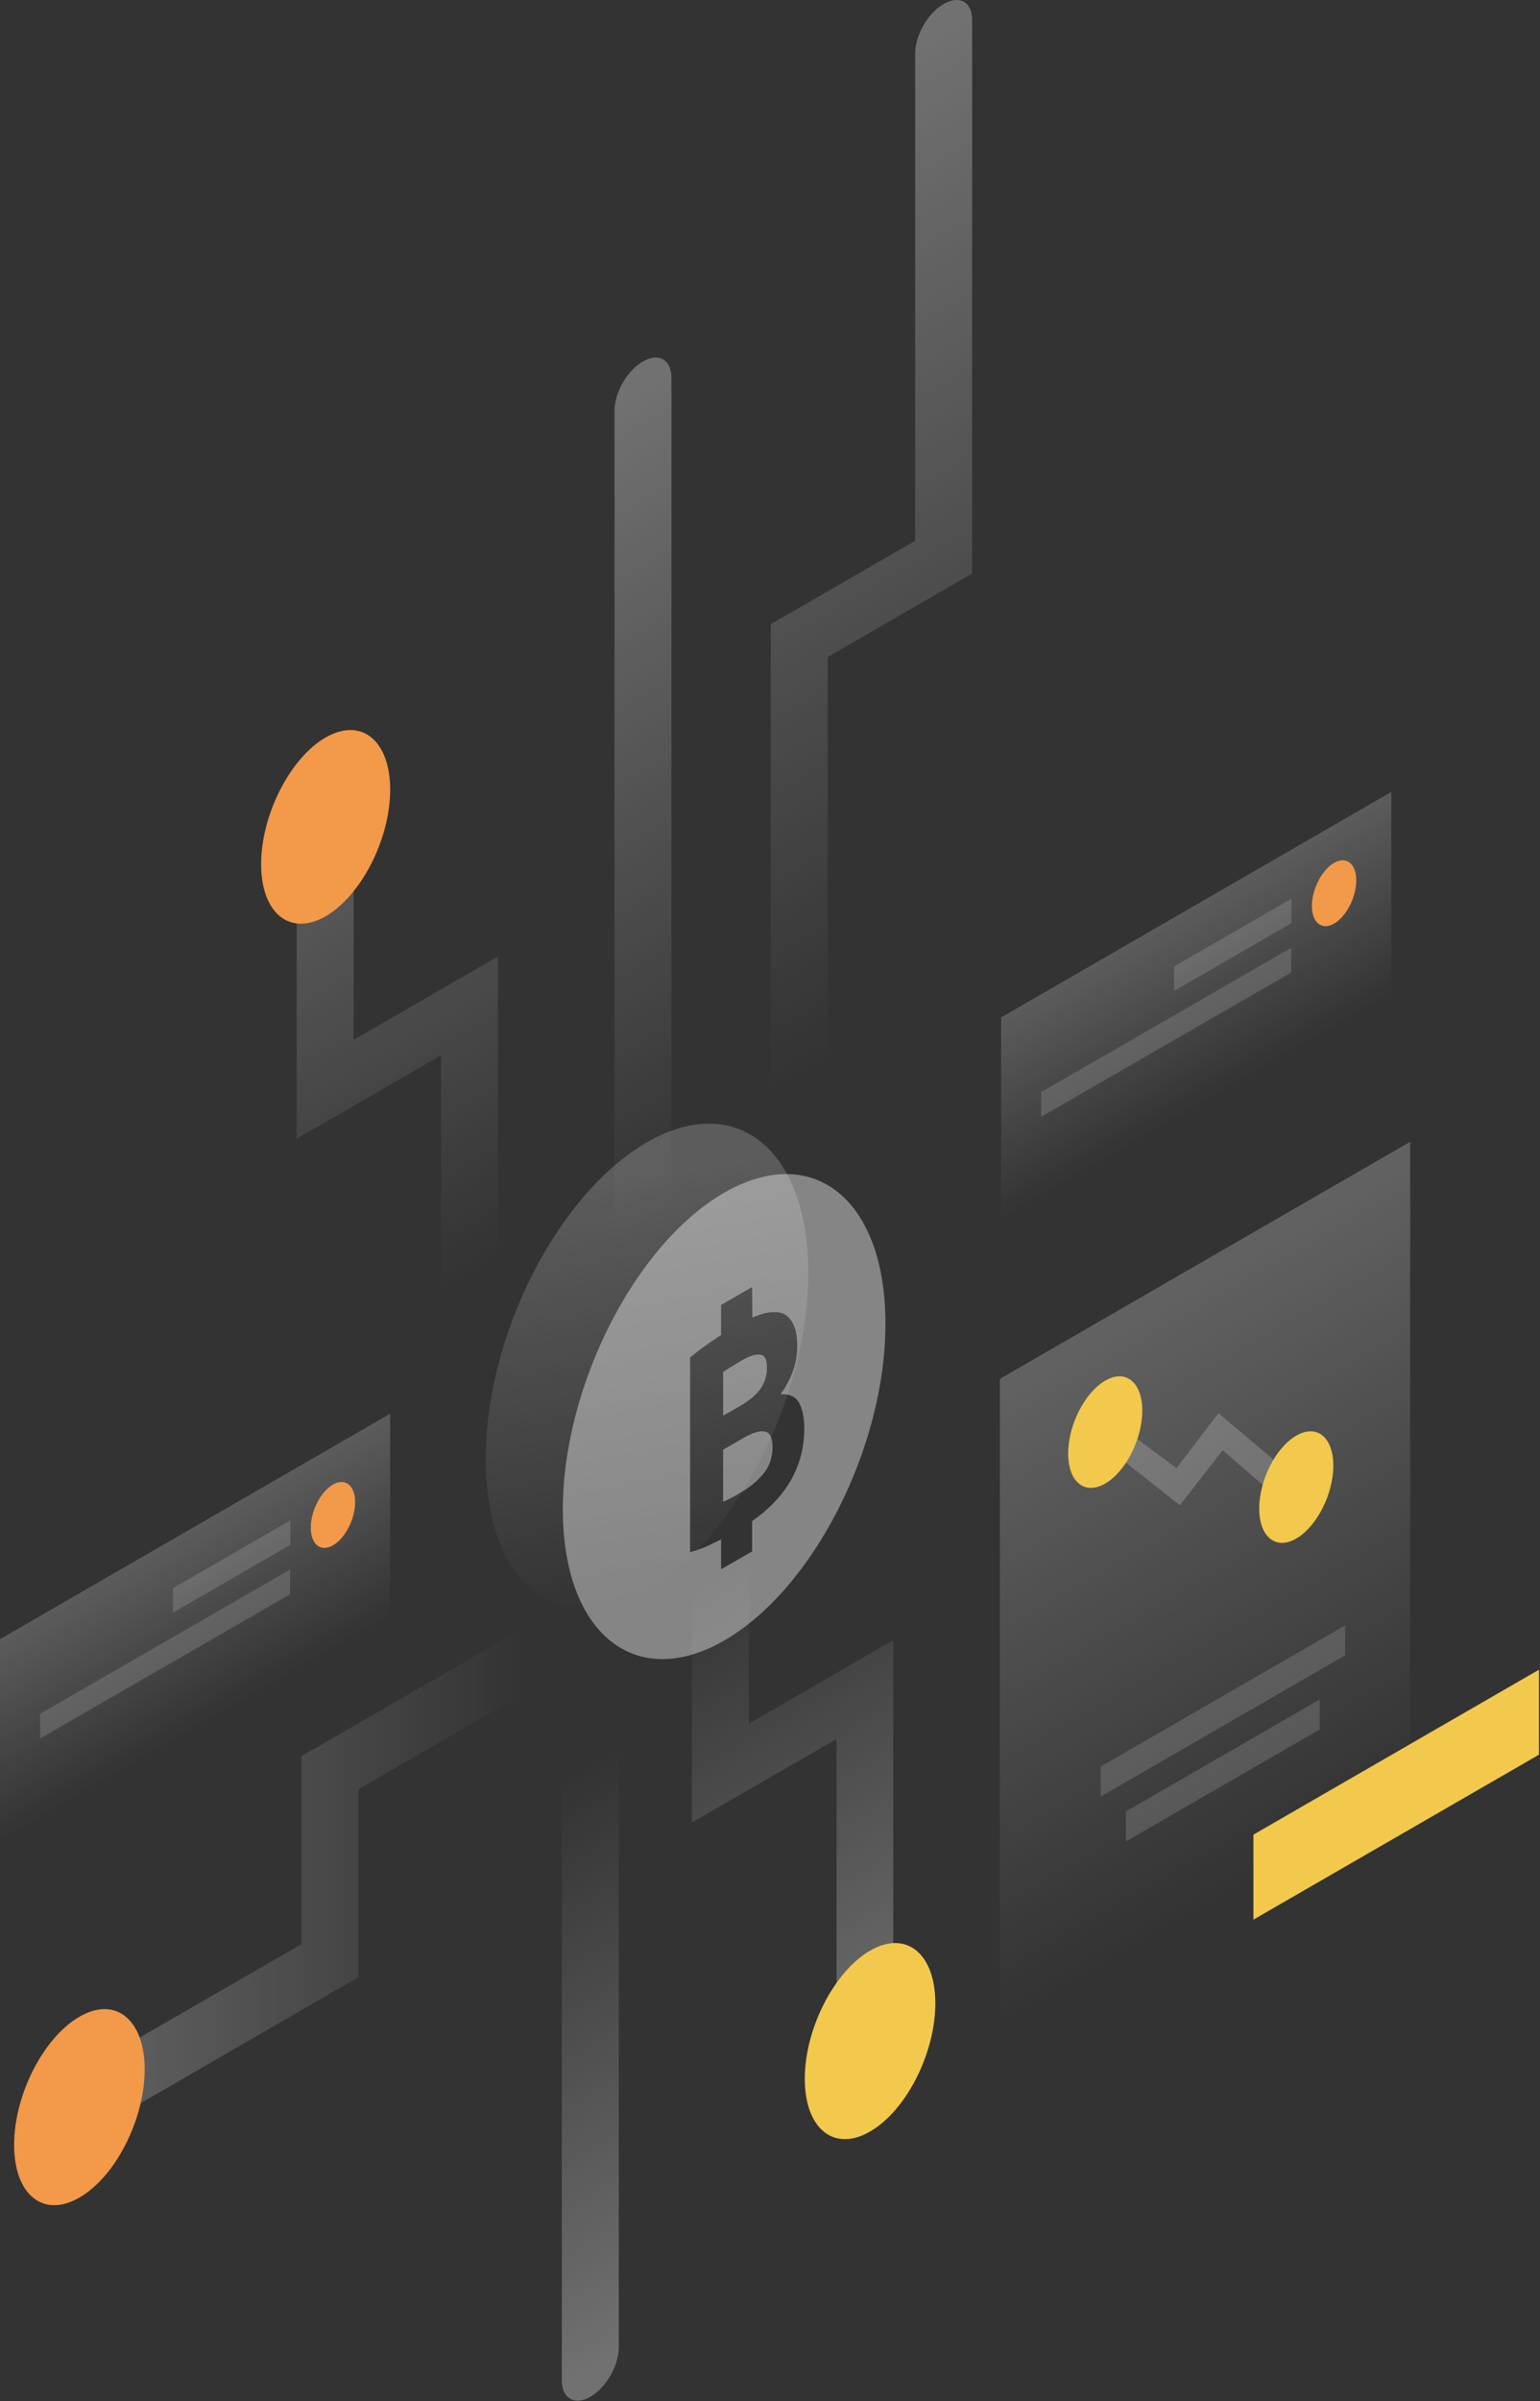 <svg width="611" height="952" viewBox="0 0 611 952" fill="none" xmlns="http://www.w3.org/2000/svg">
<rect x="0" y="0" width="611" height="952" fill="#333333" stroke="none"/>
<path opacity="0.2" d="M192.7 578.592C192.7 627.592 221.4 650.792 256.7 630.392C292.1 609.992 320.7 553.692 320.7 504.692C320.7 455.692 292 432.492 256.7 452.892C221.3 473.292 192.6 529.592 192.7 578.592Z" fill="url(#paint0_linear_291_5499)"/>
<path opacity="0.4" d="M287.4 650.392C252 670.792 223.4 647.592 223.3 598.592C223.3 549.592 252 493.292 287.3 472.892C322.7 452.492 351.3 475.692 351.3 524.692C351.4 573.692 322.7 629.992 287.4 650.392ZM298.4 510.292L286.1 517.392V529.292C284.9 530.092 283.7 530.892 282.5 531.692C279.4 533.792 276.5 535.992 273.8 538.192V615.392C277.2 614.492 280.4 613.192 283.5 611.592C284.4 611.192 285.2 610.792 286.1 610.292V622.192L298.4 615.092V603.092C304.4 598.892 309.1 594.192 312.5 588.992C316.9 582.192 319.1 574.692 319.1 566.292C319.1 562.192 318.4 558.792 317.1 556.292C315.8 553.792 313.3 552.592 309.7 552.792C314.1 546.592 316.3 540.292 316.3 533.892C316.3 529.692 315.7 526.492 314.4 524.392C313.2 522.192 311.5 520.792 309.3 520.392C307.1 519.992 304.4 520.192 301.4 521.292C300.5 521.592 299.5 521.992 298.5 522.392L298.4 510.292Z" fill="white"/>
<path opacity="0.4" d="M293.2 557.691L286.9 561.291V543.991C287.9 543.291 289 542.491 290.3 541.791C291.6 540.991 292.8 540.291 293.9 539.591C297.3 537.591 299.9 536.791 301.7 537.091C303.5 537.391 304.3 539.091 304.3 542.291C304.3 545.391 303.4 548.191 301.7 550.691C300 553.091 297.2 555.391 293.2 557.691Z" fill="white"/>
<path opacity="0.4" d="M286.9 595.392V574.792L295 570.092C298.7 567.992 301.5 567.092 303.5 567.592C305.5 567.992 306.5 569.992 306.5 573.692C306.5 577.792 305.3 581.392 302.9 584.292C300.5 587.192 297.4 589.792 293.5 591.992C292.2 592.792 291 593.392 289.9 593.992C288.9 594.492 287.9 594.992 286.9 595.392Z" fill="white"/>
<path opacity="0.3" d="M374.4 1.592C368.1 5.192 363.1 13.992 363.1 21.192V214.392L305.8 247.492V446.792C305.8 453.992 310.9 456.892 317.1 453.292C323.4 449.692 328.4 440.892 328.4 433.692V260.492L385.7 227.392V7.992C385.8 0.892 380.7 -2.108 374.4 1.592Z" fill="url(#paint1_linear_291_5499)"/>
<path opacity="0.3" d="M343.2 840.792C336.9 844.392 331.9 841.492 331.9 834.292V689.492L274.5 722.592V627.792C274.5 620.592 279.6 611.792 285.8 608.192C292.1 604.592 297.1 607.492 297.1 614.692V683.392L354.4 650.292V821.192C354.5 828.392 349.4 837.192 343.2 840.792Z" fill="url(#paint2_linear_291_5499)"/>
<path opacity="0.3" d="M255.1 143.292C248.8 146.892 243.8 155.692 243.8 162.892V491.592C243.8 498.792 248.9 501.692 255.1 498.092C261.4 494.492 266.4 485.692 266.4 478.492V149.792C266.4 142.592 261.3 139.692 255.1 143.292Z" fill="url(#paint3_linear_291_5499)"/>
<path d="M319.3 824.192C319.3 843.992 330.9 853.392 345.2 845.092C359.5 836.892 371.1 814.092 371.1 794.292C371.1 774.492 359.5 765.092 345.2 773.392C330.9 781.692 319.3 804.392 319.3 824.192Z" fill="#F2C94C"/>
<path opacity="0.3" d="M129 308.192C135.3 304.592 140.3 307.492 140.3 314.692V412.292L197.6 379.192V499.092C197.6 506.292 192.5 515.092 186.3 518.692C180 522.292 175 519.392 175 512.192V418.392L117.7 451.492V327.792C117.7 320.592 122.7 311.792 129 308.192Z" fill="url(#paint4_linear_291_5499)"/>
<path d="M103.6 342.592C103.6 362.192 115.1 371.392 129.2 363.292C143.3 355.092 154.8 332.692 154.8 313.092C154.8 293.492 143.3 284.292 129.2 292.392C115.1 300.492 103.6 323.092 103.6 342.592Z" fill="#F2994A"/>
<path opacity="0.3" d="M19.3 841.792C19.3 834.592 24.4 825.792 30.6 822.192L119.6 770.792V696.292L208 645.292C214.3 641.692 219.3 644.592 219.3 651.792C219.3 658.992 214.2 667.792 208 671.392L142.2 709.392V783.892L30.7 848.392C24.4 851.992 19.3 848.992 19.3 841.792Z" fill="url(#paint5_linear_291_5499)"/>
<path opacity="0.3" d="M234.2 950.292C240.5 946.692 245.5 937.892 245.5 930.692V693.692C245.5 686.492 240.4 683.592 234.2 687.192C227.9 690.792 222.9 699.592 222.9 706.792V943.792C222.9 950.892 228 953.892 234.2 950.292Z" fill="url(#paint6_linear_291_5499)"/>
<path d="M5.6 850.392C5.6 870.192 17.2 879.592 31.5 871.292C45.8 863.092 57.4 840.292 57.4 820.492C57.4 800.692 45.8 791.292 31.5 799.592C17.2 807.892 5.6 830.592 5.6 850.392Z" fill="#F2994A"/>
<path opacity="0.3" d="M559.5 452.691L396.7 546.691V848.291L559.5 754.291V452.691Z" fill="url(#paint7_linear_291_5499)"/>
<path opacity="0.15" d="M533.7 644.392L436.7 700.392V712.292L533.7 656.292V644.392Z" fill="white"/>
<path opacity="0.15" d="M523.6 673.792L446.7 718.192V730.092L523.6 685.692V673.792Z" fill="white"/>
<path d="M497.3 727.392L610.6 661.992V695.692L497.3 761.092V727.392Z" fill="#F2C94C"/>
<path opacity="0.2" d="M442.8 576.792L468.1 596.792L485.1 574.992L507.3 594.192L516.1 587.792L483.4 560.292L466.8 582.092L448.5 568.492L442.8 576.792Z" fill="white"/>
<path d="M423.8 576.291C423.8 587.591 430.4 592.891 438.5 588.191C446.6 583.491 453.2 570.591 453.2 559.291C453.2 547.991 446.6 542.691 438.5 547.391C430.4 552.091 423.8 564.991 423.8 576.291Z" fill="#F2C94C"/>
<path d="M499.6 598.092C499.6 609.392 506.2 614.692 514.3 609.992C522.4 605.292 529 592.392 529 581.092C529 569.792 522.4 564.492 514.3 569.192C506.2 573.892 499.6 586.792 499.6 598.092Z" fill="#F2C94C"/>
<path opacity="0.2" d="M0 649.892L154.8 560.492V641.092L0 730.492V649.892Z" fill="url(#paint8_linear_291_5499)"/>
<path opacity="0.15" d="M115.2 602.792L68.6 629.692V639.392L115.2 612.492V602.792Z" fill="white"/>
<path opacity="0.15" d="M115.1 622.292L15.9 679.492V689.292L115.1 632.092V622.292Z" fill="white"/>
<path d="M123.3 605.692C123.3 612.292 127.2 615.492 132.1 612.692C137 609.892 140.9 602.192 140.9 595.592C140.9 588.992 137 585.792 132.1 588.592C127.2 591.392 123.3 599.092 123.3 605.692Z" fill="#F2994A"/>
<path opacity="0.2" d="M397.2 403.392L552 313.992V394.592L397.2 483.992V403.392Z" fill="url(#paint9_linear_291_5499)"/>
<path opacity="0.15" d="M512.4 356.292L465.8 383.192V392.892L512.4 365.992V356.292Z" fill="white"/>
<path opacity="0.15" d="M512.3 375.792L413.1 432.992V442.792L512.3 385.592V375.792Z" fill="white"/>
<path d="M520.5 359.192C520.5 365.792 524.4 368.992 529.3 366.192C534.2 363.392 538.1 355.692 538.1 349.092C538.1 342.492 534.2 339.292 529.3 342.092C524.5 344.892 520.5 352.492 520.5 359.192Z" fill="#F2994A"/>
<defs>
<linearGradient id="paint0_linear_291_5499" x1="243.84" y1="468.382" x2="272.785" y2="633.212" gradientUnits="userSpaceOnUse">
<stop stop-color="white"/>
<stop offset="1" stop-color="white" stop-opacity="0"/>
</linearGradient>
<linearGradient id="paint1_linear_291_5499" x1="260.821" y1="80.197" x2="424.91" y2="364.481" gradientUnits="userSpaceOnUse">
<stop stop-color="white"/>
<stop offset="1" stop-color="white" stop-opacity="0"/>
</linearGradient>
<linearGradient id="paint2_linear_291_5499" x1="379.495" y1="806.733" x2="275.769" y2="627.028" gradientUnits="userSpaceOnUse">
<stop stop-color="white"/>
<stop offset="1" stop-color="white" stop-opacity="0"/>
</linearGradient>
<linearGradient id="paint3_linear_291_5499" x1="183.947" y1="197.449" x2="326.273" y2="444.032" gradientUnits="userSpaceOnUse">
<stop stop-color="white"/>
<stop offset="1" stop-color="white" stop-opacity="0"/>
</linearGradient>
<linearGradient id="paint4_linear_291_5499" x1="68.328" y1="260.585" x2="203.909" y2="495.478" gradientUnits="userSpaceOnUse">
<stop stop-color="white"/>
<stop offset="1" stop-color="white" stop-opacity="0"/>
</linearGradient>
<linearGradient id="paint5_linear_291_5499" x1="-17.909" y1="746.845" x2="208.103" y2="746.82" gradientUnits="userSpaceOnUse">
<stop stop-color="white"/>
<stop offset="1" stop-color="white" stop-opacity="0"/>
</linearGradient>
<linearGradient id="paint6_linear_291_5499" x1="285.563" y1="907.51" x2="182.772" y2="729.673" gradientUnits="userSpaceOnUse">
<stop stop-color="white"/>
<stop offset="1" stop-color="white" stop-opacity="0"/>
</linearGradient>
<linearGradient id="paint7_linear_291_5499" x1="379.297" y1="479.201" x2="523.826" y2="729.596" gradientUnits="userSpaceOnUse">
<stop stop-color="white"/>
<stop offset="1" stop-color="white" stop-opacity="0"/>
</linearGradient>
<linearGradient id="paint8_linear_291_5499" x1="59.902" y1="615.273" x2="94.819" y2="675.769" gradientUnits="userSpaceOnUse">
<stop stop-color="white"/>
<stop offset="1" stop-color="white" stop-opacity="0"/>
</linearGradient>
<linearGradient id="paint9_linear_291_5499" x1="457.136" y1="368.745" x2="492.054" y2="429.24" gradientUnits="userSpaceOnUse">
<stop stop-color="white"/>
<stop offset="1" stop-color="white" stop-opacity="0"/>
</linearGradient>
</defs>
</svg>
